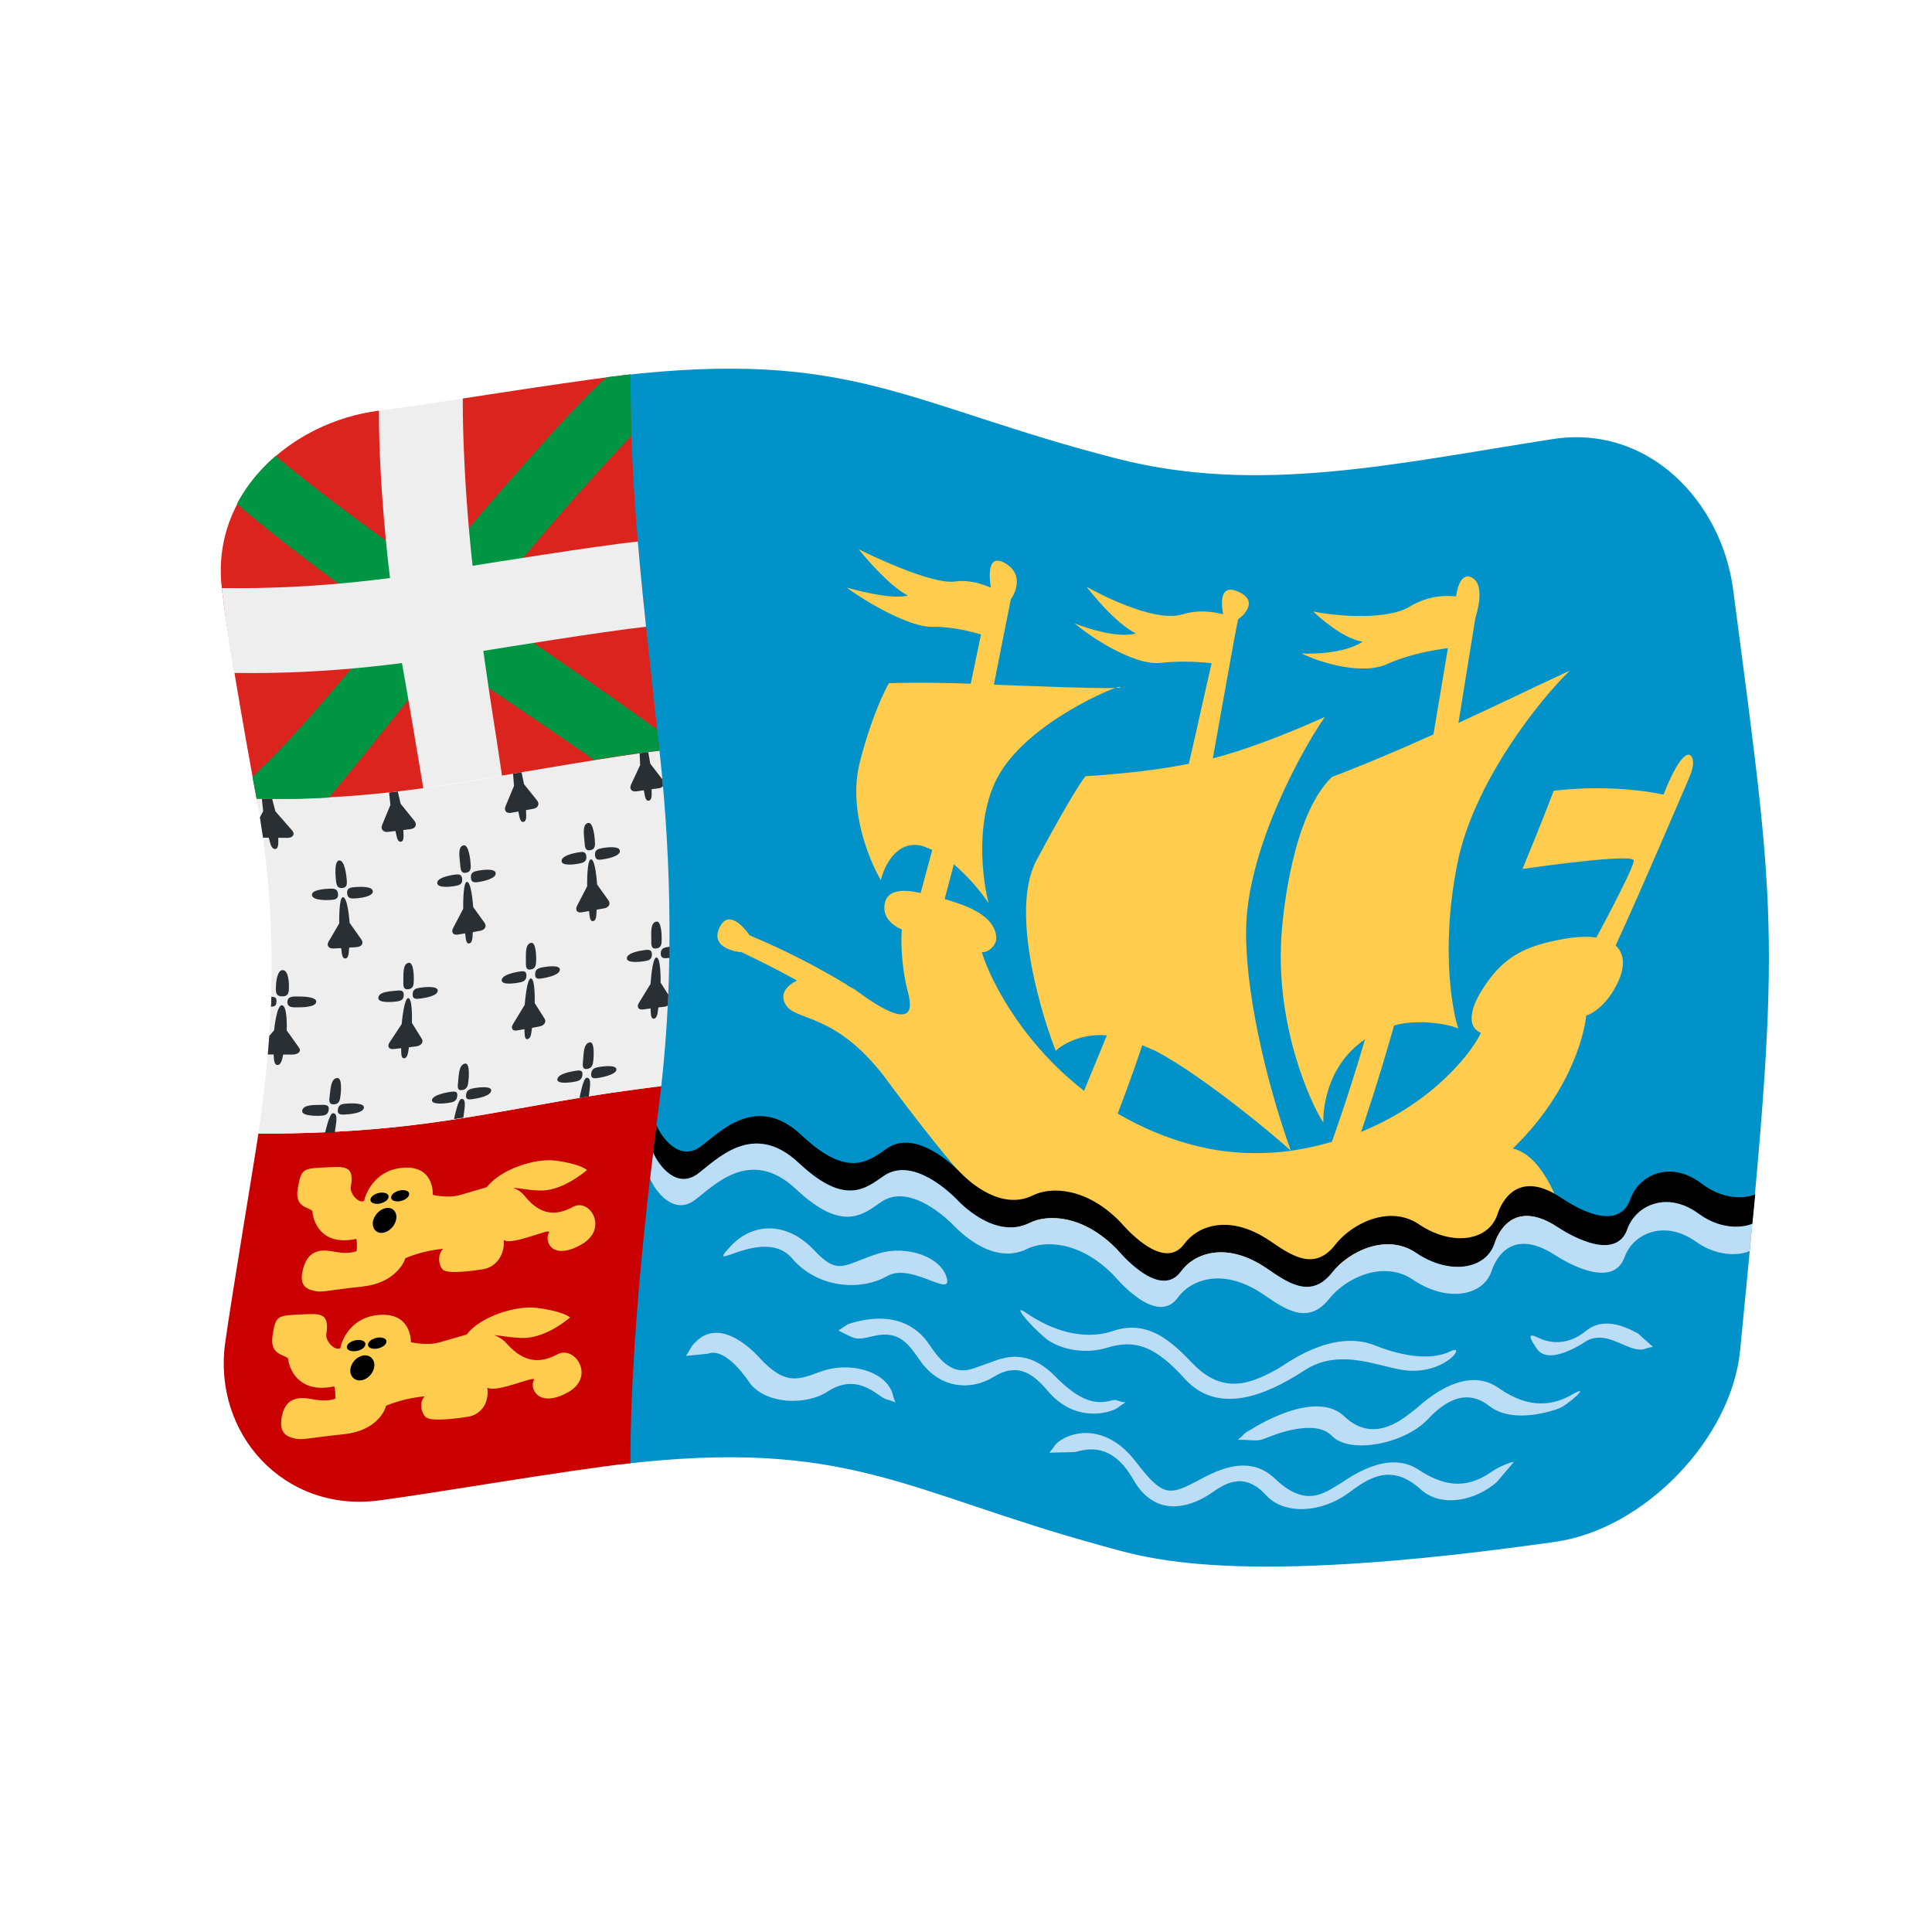<?xml version="1.0" encoding="UTF-8" standalone="no"?>
<!DOCTYPE svg PUBLIC "-//W3C//DTD SVG 1.1//EN" "http://www.w3.org/Graphics/SVG/1.1/DTD/svg11.dtd">
<svg width="100%" height="100%" viewBox="0 0 512 512" version="1.1" xmlns="http://www.w3.org/2000/svg" xmlns:xlink="http://www.w3.org/1999/xlink" xml:space="preserve" xmlns:serif="http://www.serif.com/" style="fill-rule:evenodd;clip-rule:evenodd;stroke-linejoin:round;stroke-miterlimit:2;">
    <g transform="matrix(1.116,-4.03717e-17,4.03717e-17,1.116,-13.969,-19.111)">
        <g transform="matrix(11.111,-1.36955e-31,4.93038e-32,11.111,-2411.79,-2528.08)">
            <g>
                <g transform="matrix(0.896,3.24196e-17,-3.24196e-17,0.896,222.704,233.585)">
                    <path d="M32,5.435C28.238,6.018 24.988,6.773 21.592,5.898C16.586,4.608 15.303,3.281 9.75,3.921C9.75,9.013 10.692,12.756 10.702,17.111C10.713,21.259 9.745,24.914 9.749,29.892C15.194,29.248 16.54,30.543 21.234,31.829C22.281,32.115 24.313,32.842 32.068,31.737C34.174,31.437 36.262,29.289 36.469,27.17C37.445,17.176 37.371,17.158 36.301,9.019C36.029,6.947 34.301,5.078 32,5.435Z" style="fill:rgb(0,146,200);fill-rule:nonzero;"/>
                </g>
                <g transform="matrix(0.896,3.24196e-17,-3.24196e-17,0.896,222.704,233.585)">
                    <path d="M34.642,13.915C33.425,13.661 32.231,13.799 32.022,13.823C31.965,13.973 31.698,14.673 31.277,15.689C31.488,15.658 33.921,15.309 33.932,15.487C33.942,15.648 33.117,17.181 33.039,17.325C32.983,17.316 32.739,17.28 32.327,17.347C31.229,17.527 30.753,17.854 30.281,18.626C30.24,18.692 29.812,19.393 30.284,19.598C30.121,19.972 29.228,21.229 27.427,21.96C27.496,21.759 27.847,20.729 28.214,19.422C28.814,19.255 29.519,19.395 29.745,19.493C29.656,19.246 29.29,17.735 29.724,15.559C30.115,13.593 31.735,11.601 32.409,10.956C31.077,11.577 31.099,11.582 29.75,12.205C29.782,12.005 30.113,9.942 30.154,9.697C30.178,9.623 30.415,8.89 30.051,8.729C29.77,8.606 29.699,9.142 29.692,9.188C29.094,9.117 28.666,9.383 28.589,9.431C28.095,9.737 26.953,9.683 26.284,9.547C26.365,9.623 26.971,10.195 27.468,10.268C26.969,10.588 26.127,10.553 26.008,10.549C26.46,10.77 27.45,11.073 28.054,10.8C28.163,10.75 28.65,10.53 29.498,10.422C29.47,10.586 29.474,10.581 29.153,12.479C27.795,13.094 26.929,13.42 26.733,13.494C25.774,14.415 25.565,16.823 25.539,17.128C25.346,19.356 26.216,21.268 26.528,21.74C26.518,21.582 26.533,20.42 27.521,19.754C27.151,21.013 26.8,22.005 26.731,22.198C26.221,22.345 25.831,22.4 25.752,22.411C25.131,20.681 24.638,18.473 24.688,17.027C24.754,15.134 26.021,12.84 26.563,12.063C25.511,12.537 24.556,12.883 23.891,13.051C24.374,10.36 24.367,10.374 24.492,9.735C24.625,9.645 24.985,9.305 24.518,9.084C23.966,8.822 24.128,9.562 24.139,9.613C23.609,9.478 23.253,9.59 23.18,9.613C22.467,9.837 21.046,9.05 20.879,8.958C20.959,9.06 21.561,9.83 22.056,10.07C21.563,10.208 20.704,9.875 20.594,9.832C21.191,10.324 22.116,10.836 22.637,10.774C22.734,10.763 23.203,10.708 23.862,10.781C23.585,11.988 23.597,11.975 23.318,13.18C23.123,13.219 22.263,13.392 20.854,13.476C20.54,13.879 19.774,15.316 19.686,15.479C19.01,16.747 19.887,19.388 20.145,20.027C20.235,19.927 20.705,19.598 21.363,19.659L20.82,20.98C19.181,19.708 18.49,18.08 18.382,17.671C18.539,17.692 18.729,17.501 18.726,17.342C18.715,16.741 17.823,16.507 17.494,16.407L17.714,15.577C18.19,15.984 18.489,16.424 18.545,16.506C18.414,16.045 18.175,14.472 18.812,13.404C19.553,12.162 21.583,11.324 21.665,11.345C21.994,11.43 18.908,11.302 18.669,11.293C18.701,11.13 19.001,9.609 19.073,9.256C19.173,9.123 19.388,8.675 18.958,8.408C18.436,8.084 18.588,8.927 18.598,8.981C18.135,8.775 17.818,8.822 17.75,8.832C17.174,8.916 15.617,8.149 15.443,8.063C15.524,8.163 16.134,8.914 16.618,9.169C16.182,9.272 15.266,9.007 15.153,8.975C15.641,9.333 16.66,9.924 17.195,9.913C17.29,9.912 17.734,9.903 18.361,10.096L18.116,11.27C16.975,11.23 16.322,11.252 16.166,11.258C16.114,11.335 15.754,12.021 15.468,13.153C15.17,14.332 15.764,15.614 15.974,15.956C16.036,15.669 16.331,14.969 16.975,15.143L17.199,15.234L16.921,16.263C16.796,16.238 16.044,16.039 16.056,16.63C16.064,17.003 16.524,17.149 16.474,17.133C16.452,17.292 16.442,17.967 16.623,18.647C16.929,19.794 15.506,18.668 15.352,18.564L15.169,18.464L15.175,18.459C14.122,17.816 13.216,17.43 12.843,17.272C12.809,17.223 12.36,16.572 12.12,17.094C11.888,17.601 12.595,17.671 12.658,17.677C13.45,18.055 13.871,18.293 13.974,18.352C13.928,18.373 13.497,18.57 13.699,18.92C13.933,19.329 14.848,19.092 16.036,20.616C16.135,20.743 17.557,22.717 18.841,24.024C18.925,24.11 22.428,25.313 24.75,25.308C27.929,25.3 32.306,24.174 32.28,24.084C32.233,23.921 31.829,22.536 31.047,22.357C32.524,20.923 32.779,19.443 32.796,19.186C32.836,19.18 33.259,19.026 33.559,18.378C33.823,17.807 33.551,17.561 33.5,17.514C34.2,15.991 35.211,13.607 35.244,13.534C35.443,13.096 35.305,12.945 35.222,12.964C34.984,13.018 34.674,13.832 34.642,13.915ZM24.134,22.416C23.923,22.388 22.844,22.244 21.621,21.524C21.671,21.395 21.928,20.733 22.208,19.893L22.517,20.025C23.666,20.623 25.456,22.131 25.754,22.411C25.626,22.429 24.95,22.524 24.134,22.416Z" style="fill:rgb(255,204,77);fill-rule:nonzero;"/>
                </g>
                <g transform="matrix(0.896,3.24196e-17,-3.24196e-17,0.896,222.704,233.585)">
                    <path d="M35.544,23.19C34.809,22.632 34.056,22.976 33.848,23.569C33.805,23.694 33.547,24.429 32.192,23.527C31.059,22.773 30.718,23.811 30.679,23.93C30.474,24.555 29.612,24.706 28.806,24.164C28.102,23.689 27.201,24.15 26.812,24.651C26.306,25.304 25.746,24.893 25.253,24.56C24.262,23.89 23.51,24.22 23.21,24.632C22.699,25.336 21.725,24.151 21.676,24.101C20.863,23.271 20.014,23.269 19.606,23.472C18.752,23.898 17.898,22.958 17.853,22.912C17.75,22.809 16.817,21.868 16.112,22.358C15.673,22.663 15.181,23.078 14.085,22.043C12.984,21.005 12.097,22.007 11.664,22.316C11.177,22.664 10.759,22.125 10.62,21.8L10.541,22.454C10.682,22.781 11.104,23.318 11.589,22.972C12.022,22.663 12.907,21.66 14.011,22.699C15.11,23.733 15.599,23.32 16.038,23.013C16.742,22.522 17.676,23.464 17.779,23.568C17.835,23.625 18.68,24.551 19.53,24.128C19.937,23.925 20.788,23.926 21.598,24.756C21.652,24.811 22.62,25.991 23.131,25.288C23.432,24.875 24.188,24.546 25.176,25.216C25.66,25.544 26.225,25.967 26.737,25.314C27.125,24.82 28.026,24.366 28.734,24.844C29.536,25.388 30.403,25.242 30.608,24.625C30.647,24.507 30.985,23.49 32.121,24.237C32.232,24.309 33.478,25.127 33.778,24.281C33.983,23.703 34.733,23.367 35.472,23.909C36.087,24.36 36.646,24.209 36.76,24.151L36.829,23.448C36.718,23.506 36.159,23.659 35.544,23.19Z" style="fill-rule:nonzero;"/>
                </g>
                <g transform="matrix(0.896,3.24196e-17,-3.24196e-17,0.896,222.704,233.585)">
                    <path d="M35.473,23.909C34.734,23.367 33.984,23.703 33.779,24.281C33.479,25.127 32.233,24.309 32.123,24.236C30.987,23.491 30.648,24.507 30.609,24.625C30.404,25.241 29.539,25.387 28.735,24.844C28.028,24.366 27.127,24.819 26.738,25.314C26.226,25.967 25.661,25.544 25.177,25.216C24.189,24.546 23.433,24.875 23.133,25.288C22.621,25.992 21.651,24.809 21.599,24.756C20.788,23.925 19.938,23.925 19.531,24.128C18.68,24.553 17.828,23.617 17.78,23.568C17.677,23.464 16.743,22.523 16.039,23.014C15.6,23.32 15.112,23.733 14.012,22.699C12.907,21.66 12.023,22.662 11.59,22.972C11.104,23.318 10.682,22.781 10.541,22.454L10.467,23.077C10.611,23.406 11.038,23.943 11.522,23.596C11.955,23.286 12.837,22.284 13.946,23.323C15.047,24.356 15.532,23.946 15.971,23.638C16.672,23.146 17.607,24.089 17.71,24.192C17.769,24.251 18.613,25.175 19.46,24.752C19.864,24.549 20.714,24.549 21.526,25.381C21.58,25.436 22.547,26.615 23.057,25.913C23.357,25.499 24.114,25.169 25.102,25.84C25.585,26.168 26.15,26.594 26.665,25.944C27.052,25.453 27.955,25.005 28.665,25.486C29.468,26.029 30.337,25.887 30.541,25.278C30.581,25.16 30.916,24.162 32.056,24.9C32.167,24.972 33.414,25.78 33.714,24.945C33.918,24.379 34.666,24.049 35.408,24.575C36.023,25.012 36.581,24.862 36.696,24.803L36.76,24.151C36.647,24.209 36.089,24.36 35.473,23.909ZM12.403,24.674C12.947,24.099 13.759,24.119 14.379,24.78C14.97,25.411 15.089,25.121 15.914,24.862C16.575,24.654 17.414,24.933 17.547,25.451C17.67,25.93 16.698,25.07 16.123,25.4C15.487,25.762 14.464,25.692 13.853,24.976C13.177,24.183 11.687,25.429 12.403,24.674ZM19.428,26.271C20.546,27.034 21.344,26.764 21.505,26.71C22.357,26.422 22.918,26.974 23.421,27.495C24.175,28.275 24.874,27.92 25.433,27.616C25.613,27.518 26.71,26.654 27.74,27.046C27.851,27.088 28.875,27.527 29.557,27.194C29.951,27.001 29.476,27.714 28.561,27.655C27.94,27.615 26.968,27.078 26.093,27.639C25.501,28.019 24.131,28.858 23.222,27.85C22.503,27.052 22.022,26.906 21.364,27.11C20.798,27.285 20.181,27.123 19.889,26.874C19.472,26.52 19.097,26.045 19.428,26.271ZM31.643,26.865C31.95,27.017 32.371,27.051 32.792,26.707C33.267,26.32 33.857,26.686 34.013,26.757C34.049,26.774 34.041,26.782 34.392,27.089C34.17,27.116 34.193,27.182 33.977,27.14C33.65,27.077 33.197,26.687 32.767,26.971C32.689,27.022 31.895,27.547 31.617,27.129C31.519,26.981 31.326,26.709 31.643,26.865ZM15.195,26.544C15.407,26.48 16.518,26.097 17.146,27.058C17.714,27.924 18.096,27.617 18.502,27.489C18.779,27.401 19.393,27.04 20.129,27.789C20.725,28.395 21.098,28.467 21.467,28.368C21.61,28.329 21.601,28.386 21.808,28.415C21.619,28.522 21.649,28.557 21.445,28.62C21.326,28.656 20.597,28.878 19.968,28.156C19.702,27.849 19.314,27.403 18.672,27.8C18.102,28.152 17.38,28.07 16.926,27.44C16.655,27.064 16.44,26.668 15.782,26.833C15.358,26.94 15.36,26.898 14.959,26.697L15.195,26.544ZM24.808,29.056C24.81,29.055 26.318,28.069 27.026,28.745C27.769,29.454 28.503,28.732 28.724,28.574C28.808,28.514 29.848,27.461 30.706,28.068C31.474,28.61 32.053,28.459 32.46,28.226C32.958,27.941 32.346,28.485 32.147,28.557C32.021,28.602 31.059,28.95 30.477,28.493C29.854,28.005 29.292,28.528 29.02,28.815C28.459,29.407 27.158,29.657 26.729,29.21C26.321,28.786 25.315,29.201 25.202,29.248C24.932,29.359 24.934,29.307 24.484,29.304C24.648,29.178 24.609,29.156 24.808,29.056ZM11.584,26.943C12.19,26.378 12.981,27.243 13.064,27.334C13.68,28.007 13.987,27.882 14.526,27.682C15.141,27.452 15.883,27.619 16.157,28.016C16.277,28.19 16.232,28.199 16.319,28.413C16.108,28.322 16.11,28.366 15.954,28.256C15.679,28.06 15.267,27.785 14.701,28.155C14.192,28.488 13.241,28.463 12.849,27.955C12.844,27.948 12.29,27.075 11.847,27.252C11.847,27.252 11.364,27.3 11.323,27.304C11.454,27.123 11.411,27.104 11.584,26.943ZM20.236,29.333C20.579,29.088 21.368,28.933 22.055,29.829C22.663,30.621 22.83,30.646 23.447,30.324C23.869,30.104 24.7,29.588 25.374,30.232C26.107,30.931 26.536,30.587 26.954,30.333C27.121,30.232 28.044,29.527 28.789,30.013C29.341,30.373 29.884,30.524 30.529,30.075C30.806,29.882 31.067,29.832 31.076,29.828C31.043,29.866 30.669,30.308 30.669,30.308C30.161,30.761 29.338,30.932 28.849,30.488C28.138,29.84 27.591,30.229 27.128,30.572C26.488,31.046 25.595,31.107 25.157,30.623C24.603,30.011 24.107,30.404 23.839,30.587C23.715,30.671 22.647,31.398 21.994,30.254C21.474,29.34 20.875,29.529 20.601,29.598C20.601,29.598 20.039,29.611 19.99,29.612C20.138,29.445 20.099,29.431 20.236,29.333Z" style="fill:rgb(187,221,245);fill-rule:nonzero;"/>
                </g>
                <g transform="matrix(0.896,3.24196e-17,-3.24196e-17,0.896,222.704,233.585)">
                    <path d="M1.125,22.002C1.022,22.707 0.496,25.824 0.333,26.993C0.033,29.147 1.724,31.049 4.002,30.751C5.349,30.575 8.41,30.04 9.999,29.863C9.996,26.264 10.619,21.89 10.734,20.871C7.149,21.287 5.53,22.004 1.125,22.002Z" style="fill:rgb(202,0,0);fill-rule:nonzero;"/>
                </g>
                <g transform="matrix(0.896,3.24196e-17,-3.24196e-17,0.896,222.704,233.585)">
                    <path d="M8.633,23.747C8.253,23.95 7.875,23.983 7.476,23.488C7.402,23.396 7.312,23.335 7.203,23.292C7.356,23.305 7.507,23.336 7.659,23.349C7.753,23.357 7.848,23.363 7.943,23.356C8.426,23.321 8.895,22.928 8.964,22.87C8.764,22.715 8.263,22.652 8.2,22.644C7.736,22.584 6.903,22.847 6.574,23.278L5.934,23.467C5.618,23.556 5.233,23.448 5.284,23.462C5.289,23.393 5.298,22.724 4.515,22.822C3.874,22.902 3.673,23.466 3.646,23.606C3.513,23.678 3.304,23.428 3.329,23.278C3.424,22.73 3.179,22.787 2.618,22.813C2.179,22.834 2.141,22.874 2.065,23.304C1.983,23.772 2.314,23.745 2.414,23.848C2.417,24.031 2.58,24.702 3.46,24.513C3.494,24.603 3.461,24.9 3.47,24.803C3.323,24.857 3.155,24.854 3,24.829C2.784,24.795 2.287,24.641 2.169,25.33C2.134,25.53 2.188,25.675 2.387,25.734C2.64,25.81 2.631,25.755 3.616,25.648C4.37,25.567 4.605,25.079 4.63,24.973C5.057,24.792 5.458,24.756 5.532,24.749C5.406,24.867 5.407,25.111 5.518,25.24C5.637,25.377 6.412,25.248 6.489,25.235C6.808,25.182 7.004,24.877 6.979,24.542C7.191,24.678 8.136,24.225 8.056,24.361C7.939,24.558 8.113,25.041 8.816,24.655C9.495,24.28 9.034,23.533 8.633,23.747Z" style="fill:rgb(255,204,77);fill-rule:nonzero;"/>
                </g>
                <g transform="matrix(0.896,3.24196e-17,-3.24196e-17,0.896,222.704,233.585)">
                    <path d="M4.186,23.775C4.344,23.756 4.439,23.89 4.414,24.037C4.388,24.195 4.25,24.349 4.087,24.368C3.928,24.387 3.832,24.251 3.857,24.103C3.884,23.945 4.023,23.794 4.186,23.775Z"/>
                </g>
                <g transform="matrix(0.896,3.24196e-17,-3.24196e-17,0.896,222.704,233.585)">
                    <path d="M4.229,23.518C4.213,23.616 4.067,23.667 3.992,23.675C3.927,23.682 3.783,23.668 3.8,23.566C3.817,23.468 3.964,23.418 4.037,23.41C4.102,23.403 4.247,23.417 4.229,23.518Z" style="fill-rule:nonzero;"/>
                </g>
                <g transform="matrix(0.896,3.24196e-17,-3.24196e-17,0.896,222.704,233.585)">
                    <path d="M4.529,23.351C4.593,23.343 4.737,23.355 4.72,23.456C4.704,23.554 4.559,23.607 4.485,23.616C4.42,23.625 4.276,23.612 4.293,23.51C4.309,23.413 4.455,23.361 4.529,23.351Z"/>
                </g>
                <g transform="matrix(0.896,3.24196e-17,-3.24196e-17,0.896,222.704,233.585)">
                    <path d="M8.261,27.265C7.881,27.466 7.485,27.504 7.043,27.004C6.961,26.912 6.864,26.851 6.749,26.808C6.909,26.821 7.067,26.852 7.227,26.865C7.325,26.873 7.424,26.88 7.522,26.872C8.022,26.837 8.491,26.444 8.562,26.385C8.348,26.229 7.825,26.165 7.759,26.157C7.272,26.096 6.416,26.363 6.094,26.793L5.437,26.983C5.112,27.072 4.71,26.963 4.762,26.977C4.763,26.959 4.78,26.231 3.948,26.332C3.293,26.412 3.103,26.974 3.08,27.12C2.943,27.195 2.723,26.945 2.745,26.791C2.828,26.23 2.58,26.296 2.013,26.322C1.569,26.342 1.529,26.383 1.463,26.816C1.391,27.285 1.731,27.262 1.833,27.364C1.844,27.556 2.048,28.22 2.933,28.031C2.973,28.12 2.958,28.42 2.962,28.323C2.811,28.378 2.64,28.374 2.482,28.349C2.294,28.32 1.739,28.146 1.67,28.85C1.65,29.055 1.72,29.198 1.924,29.256C2.181,29.33 2.171,29.276 3.175,29.17C3.962,29.086 4.155,28.581 4.17,28.493C4.6,28.312 5.016,28.275 5.092,28.268C4.963,28.392 4.995,28.64 5.112,28.76C5.247,28.897 6.044,28.768 6.124,28.755C6.442,28.704 6.636,28.418 6.585,28.061C6.816,28.198 7.772,27.743 7.696,27.88C7.586,28.08 7.803,28.56 8.506,28.174C9.179,27.804 8.674,27.046 8.261,27.265Z" style="fill:rgb(255,204,77);fill-rule:nonzero;"/>
                </g>
                <g transform="matrix(0.896,3.24196e-17,-3.24196e-17,0.896,222.704,233.585)">
                    <path d="M3.89,27.555C3.871,27.716 3.734,27.868 3.569,27.887C3.41,27.905 3.3,27.775 3.319,27.621C3.339,27.46 3.478,27.311 3.642,27.292C3.801,27.273 3.908,27.403 3.89,27.555ZM3.676,27.033C3.662,27.134 3.522,27.182 3.438,27.191C3.373,27.198 3.222,27.184 3.236,27.081C3.25,26.982 3.403,26.932 3.475,26.925C3.54,26.918 3.69,26.93 3.676,27.033ZM4.179,26.971C4.166,27.071 4.015,27.123 3.943,27.132C3.878,27.141 3.727,27.129 3.741,27.026C3.754,26.926 3.906,26.875 3.978,26.866C4.043,26.858 4.192,26.869 4.179,26.971Z" style="fill-rule:nonzero;"/>
                </g>
                <g transform="matrix(0.896,3.24196e-17,-3.24196e-17,0.896,222.704,233.585)">
                    <path d="M1.083,14.014C5.388,14.02 7.13,13.286 10.692,12.866C10.817,14.015 11.139,17.307 10.734,20.871C7.149,21.287 5.53,22.004 1.125,22.002C1.426,19.933 1.671,17.192 1.083,14.014Z" style="fill:rgb(238,238,238);fill-rule:nonzero;"/>
                </g>
                <g transform="matrix(0.896,3.24196e-17,-3.24196e-17,0.896,222.704,233.585)">
                    <path d="M3.582,17.372L3.301,16.974C3.298,16.923 3.254,16.355 3.14,16.363C3.044,16.369 3.053,16.939 3.053,16.989L2.8,17.421C2.74,17.521 2.812,17.591 2.916,17.586L3.1,17.577C3.115,17.664 3.11,17.83 3.199,17.824C3.29,17.819 3.279,17.656 3.291,17.565L3.474,17.552C3.575,17.545 3.649,17.469 3.582,17.372ZM3.23,15.917C3.24,16.028 3.253,16.135 3.122,16.143C2.991,16.151 2.984,16.045 2.973,15.933C2.968,15.876 2.927,15.494 3.054,15.486C3.186,15.478 3.223,15.849 3.23,15.917ZM3.457,16.39C3.34,16.399 3.252,16.4 3.242,16.271C3.231,16.141 3.319,16.13 3.436,16.121C3.502,16.116 3.845,16.089 3.855,16.22C3.865,16.353 3.526,16.385 3.457,16.39ZM2.829,16.429C2.945,16.424 3.036,16.414 3.025,16.284C3.015,16.154 2.924,16.155 2.807,16.16C2.744,16.163 2.391,16.179 2.402,16.31C2.413,16.444 2.756,16.433 2.829,16.429ZM6.52,16.974L6.249,16.598C6.245,16.548 6.204,15.98 6.096,15.998C6.002,16.014 6.01,16.587 6.011,16.638L5.769,17.1C5.718,17.198 5.772,17.272 5.881,17.254L6.057,17.225C6.071,17.31 6.068,17.479 6.152,17.465C6.246,17.449 6.229,17.289 6.24,17.195L6.416,17.164C6.512,17.148 6.585,17.067 6.52,16.974ZM6.185,15.541C6.195,15.652 6.206,15.758 6.08,15.779C5.951,15.801 5.948,15.69 5.939,15.582C5.926,15.428 5.869,15.151 6.021,15.125C6.147,15.104 6.181,15.487 6.185,15.541ZM6.401,15.996C6.287,16.016 6.203,16.024 6.194,15.896C6.185,15.769 6.266,15.747 6.382,15.727C6.439,15.717 6.777,15.661 6.786,15.791C6.795,15.923 6.477,15.982 6.401,15.996ZM5.797,16.098C5.913,16.079 5.995,16.058 5.986,15.931C5.977,15.802 5.892,15.811 5.778,15.829C5.704,15.841 5.381,15.895 5.391,16.026C5.4,16.157 5.737,16.108 5.797,16.098ZM9.475,16.438L9.205,16.06C9.201,16.011 9.162,15.442 9.055,15.46C8.96,15.477 8.967,16.05 8.967,16.102L8.726,16.569C8.675,16.667 8.726,16.743 8.837,16.723L9.012,16.692C9.026,16.777 9.023,16.947 9.108,16.932C9.202,16.916 9.183,16.754 9.194,16.66L9.37,16.629C9.468,16.614 9.541,16.532 9.475,16.438ZM9.15,15.003C9.158,15.115 9.168,15.219 9.042,15.241C8.914,15.264 8.912,15.153 8.905,15.047C8.893,14.892 8.841,14.617 8.993,14.591C9.117,14.569 9.147,14.952 9.15,15.003ZM9.36,15.457C9.247,15.477 9.162,15.486 9.154,15.357C9.146,15.231 9.227,15.209 9.343,15.189C9.401,15.179 9.74,15.126 9.748,15.257C9.757,15.388 9.434,15.445 9.36,15.457ZM8.759,15.563C8.874,15.542 8.956,15.52 8.948,15.394C8.94,15.265 8.855,15.274 8.742,15.295C8.665,15.309 8.349,15.369 8.357,15.501C8.365,15.631 8.702,15.573 8.759,15.563ZM7.021,14.191C6.977,14.294 7.04,14.37 7.149,14.35L7.326,14.318C7.349,14.407 7.356,14.582 7.447,14.566C7.541,14.548 7.507,14.381 7.509,14.285L7.686,14.253C7.789,14.234 7.843,14.145 7.773,14.055L7.461,13.666L7.402,13.381L7.2,13.416L7.222,13.708L7.021,14.191ZM4.078,14.636C4.033,14.742 4.105,14.817 4.214,14.805L4.395,14.783C4.421,14.875 4.428,15.051 4.523,15.039C4.617,15.027 4.581,14.855 4.582,14.76L4.762,14.737C4.871,14.722 4.918,14.631 4.847,14.542L4.518,14.133L4.45,13.841L4.243,13.865L4.274,14.162L4.078,14.636ZM1.854,18.521C1.851,18.653 1.831,18.729 1.692,18.728C1.552,18.727 1.539,18.65 1.542,18.518C1.544,18.438 1.56,18.1 1.705,18.101C1.853,18.103 1.856,18.44 1.854,18.521ZM2.063,18.989C1.95,18.989 1.813,19 1.818,18.858C1.824,18.718 1.959,18.73 2.074,18.731C2.128,18.732 2.511,18.726 2.505,18.856C2.501,18.993 2.128,18.99 2.063,18.989ZM1.524,15.213C1.617,15.214 1.598,15.038 1.6,14.945L1.82,14.947C1.937,14.947 2.015,14.869 1.925,14.765L1.531,14.314L1.452,14.014L1.208,14.014L1.239,14.312L1.161,14.459L1.235,14.942L1.373,14.943C1.404,15.041 1.421,15.212 1.524,15.213ZM1.58,20.365C1.675,20.365 1.693,20.207 1.719,20.115L1.942,20.116C2.03,20.116 2.171,20.063 2.092,19.949L1.801,19.539C1.802,19.49 1.822,18.94 1.684,18.939C1.563,18.938 1.505,19.487 1.5,19.537L1.385,19.67L1.35,20.113L1.489,20.114C1.497,20.202 1.491,20.365 1.58,20.365ZM1.556,18.856C1.56,18.762 1.535,18.747 1.435,18.734L1.426,18.977C1.524,18.965 1.552,18.95 1.556,18.856ZM5.02,19.736L4.786,19.359C4.788,19.311 4.806,18.757 4.695,18.771C4.599,18.783 4.548,19.338 4.543,19.388L4.253,19.828C4.191,19.921 4.239,19.997 4.35,19.984L4.53,19.964C4.536,20.048 4.519,20.215 4.602,20.205C4.697,20.194 4.696,20.035 4.717,19.942L4.897,19.919C4.988,19.907 5.08,19.833 5.02,19.736ZM4.832,18.332C4.83,18.445 4.828,18.542 4.703,18.558C4.575,18.573 4.581,18.47 4.583,18.363C4.586,18.212 4.562,17.946 4.712,17.927C4.837,17.912 4.833,18.283 4.832,18.332ZM5,18.778C4.89,18.793 4.799,18.803 4.804,18.675C4.808,18.549 4.894,18.533 5.008,18.518C5.057,18.511 5.408,18.466 5.404,18.592C5.4,18.723 5.079,18.768 5,18.778ZM4.387,18.854C4.501,18.841 4.589,18.826 4.593,18.701C4.598,18.572 4.506,18.581 4.396,18.594C4.249,18.61 3.992,18.618 3.986,18.766C3.982,18.895 4.334,18.86 4.387,18.854ZM7.95,19.257L7.716,18.888C7.717,18.84 7.729,18.281 7.62,18.301C7.526,18.318 7.482,18.879 7.478,18.93L7.198,19.39C7.141,19.483 7.181,19.561 7.294,19.541L7.47,19.51C7.477,19.592 7.462,19.762 7.543,19.747C7.639,19.731 7.633,19.573 7.653,19.478L7.83,19.446C7.919,19.43 8.01,19.353 7.95,19.257ZM7.751,17.852C7.749,17.965 7.748,18.064 7.625,18.086C7.498,18.109 7.505,18.001 7.506,17.897C7.509,17.742 7.479,17.479 7.63,17.451C7.753,17.428 7.751,17.808 7.751,17.852ZM7.919,18.294C7.81,18.314 7.723,18.327 7.726,18.198C7.729,18.074 7.811,18.052 7.925,18.031C7.973,18.023 8.319,17.963 8.316,18.091C8.313,18.222 8.001,18.279 7.919,18.294ZM7.319,18.403C7.433,18.382 7.516,18.361 7.519,18.236C7.522,18.108 7.434,18.121 7.325,18.14C7.244,18.155 6.932,18.212 6.929,18.342C6.925,18.47 7.272,18.411 7.319,18.403ZM10.744,17.355C10.744,17.468 10.744,17.568 10.618,17.585C10.49,17.602 10.496,17.495 10.497,17.388C10.497,17.235 10.468,16.965 10.62,16.944C10.745,16.927 10.745,17.306 10.744,17.355ZM10.013,13.678C9.966,13.781 10.031,13.853 10.139,13.838L10.319,13.812C10.34,13.901 10.344,14.073 10.435,14.06C10.528,14.048 10.5,13.881 10.505,13.787L10.685,13.763C10.725,13.758 10.747,13.741 10.776,13.712L10.761,13.552L10.473,13.179L10.424,12.899L10.219,12.926L10.231,13.211L10.013,13.678ZM10.616,17.801C10.52,17.814 10.483,18.379 10.479,18.431L10.201,18.884C10.143,18.979 10.189,19.056 10.301,19.04L10.48,19.016C10.488,19.101 10.474,19.27 10.558,19.259C10.654,19.247 10.648,19.086 10.666,18.992L10.846,18.97L10.891,18.946L10.904,18.689L10.719,18.4C10.72,18.351 10.726,17.786 10.616,17.801ZM10.722,17.703C10.721,17.833 10.809,17.824 10.921,17.81L10.932,17.808L10.935,17.545L10.925,17.545C10.809,17.56 10.724,17.577 10.722,17.703ZM10.31,17.892C10.425,17.876 10.51,17.858 10.512,17.732C10.514,17.603 10.425,17.611 10.314,17.627C10.234,17.639 9.916,17.688 9.914,17.819C9.912,17.947 10.259,17.899 10.31,17.892ZM8.785,21.151L9.008,21.115C9.017,20.966 9.097,20.646 8.95,20.671C8.873,20.683 8.793,21.111 8.785,21.151ZM9.117,20.226C9.106,20.34 9.096,20.437 8.972,20.458C8.843,20.479 8.859,20.37 8.869,20.266C8.884,20.11 8.875,19.849 9.03,19.824C9.152,19.804 9.12,20.188 9.117,20.226ZM9.25,20.67C9.141,20.687 9.05,20.7 9.063,20.571C9.076,20.446 9.161,20.426 9.277,20.408C9.319,20.401 9.678,20.349 9.665,20.477C9.653,20.606 9.258,20.669 9.25,20.67ZM8.64,20.769C8.756,20.75 8.841,20.729 8.854,20.605C8.868,20.475 8.776,20.489 8.668,20.507C8.58,20.522 8.27,20.574 8.256,20.706C8.242,20.832 8.6,20.776 8.64,20.769ZM6.137,20.731C6.125,20.845 6.113,20.943 5.989,20.962C5.859,20.983 5.877,20.874 5.889,20.771C5.906,20.615 5.902,20.356 6.056,20.331C6.179,20.312 6.141,20.695 6.137,20.731ZM6.263,21.174C6.155,21.192 6.063,21.205 6.079,21.076C6.093,20.951 6.178,20.932 6.294,20.913C6.333,20.906 6.693,20.851 6.678,20.977C6.663,21.109 6.351,21.16 6.263,21.174ZM5.652,21.27C5.768,21.253 5.854,21.233 5.869,21.109C5.885,20.979 5.792,20.992 5.684,21.009C5.671,21.011 5.282,21.07 5.266,21.198C5.25,21.326 5.611,21.276 5.652,21.27ZM5.792,21.655L6.015,21.62C6.026,21.471 6.111,21.152 5.964,21.175C5.886,21.187 5.8,21.615 5.792,21.655ZM2.716,21.983L2.949,21.971C2.961,21.819 3.053,21.507 2.9,21.515C2.819,21.519 2.725,21.944 2.716,21.983ZM3.085,21.086C3.071,21.201 3.057,21.297 2.929,21.303C2.797,21.31 2.812,21.207 2.826,21.099C2.846,20.947 2.852,20.683 3.006,20.675C3.134,20.668 3.091,21.038 3.085,21.086ZM3.21,21.545C3.099,21.552 3.003,21.557 3.02,21.427C3.038,21.3 3.128,21.291 3.246,21.284C3.291,21.281 3.659,21.257 3.642,21.384C3.624,21.516 3.294,21.54 3.21,21.545ZM2.574,21.577C2.692,21.573 2.784,21.565 2.802,21.438C2.82,21.307 2.721,21.312 2.61,21.316C2.456,21.321 2.192,21.304 2.17,21.456C2.15,21.586 2.524,21.579 2.574,21.577Z" style="fill:rgb(41,47,51);fill-rule:nonzero;"/>
                </g>
                <g transform="matrix(0.896,3.24196e-17,-3.24196e-17,0.896,222.704,233.585)">
                    <path d="M1.083,14.014C1.009,13.615 0.445,10.564 0.255,9.01C-0.023,6.74 1.891,5.026 4,4.757L5.016,5.611L6,4.468C6.319,4.418 8.974,4.004 10,3.893C10,6.756 10.25,8.779 10.692,12.866C9.714,12.982 7.236,13.41 6.936,13.462L5.837,12.626L5.059,13.762C2.918,14.061 1.388,14.014 1.083,14.014Z" style="fill:rgb(220,36,31);fill-rule:nonzero;"/>
                </g>
                <g transform="matrix(0.896,3.24196e-17,-3.24196e-17,0.896,222.704,233.585)">
                    <path d="M10.02,5.36L10,3.893L9.433,3.959C8.55,4.732 6.397,7.264 6.145,7.561L5.251,8.612L4.165,7.854C2.641,6.76 1.74,6.011 1.536,5.841L1.534,5.84L1.533,5.841C0.943,6.346 0.666,6.88 0.612,6.984L0.615,6.987C0.803,7.146 1.714,7.915 3.042,8.887C3.149,8.959 3.663,9.302 4.395,9.766C3.77,10.453 3.426,10.822 3.342,10.913C2.032,12.467 1.505,13.003 0.984,13.493L1.083,14.014C1.949,14.015 1.929,14.033 2.807,13.987C2.954,13.798 2.974,13.817 4.694,11.665L5.522,10.64L6.618,11.374C6.783,11.486 8.746,12.805 9.128,13.087C9.989,12.949 10.567,12.881 10.692,12.866L10.639,12.365C9.454,11.508 7.921,10.456 7.683,10.292L6.352,9.475C6.951,8.803 7.359,8.359 7.447,8.262C8.81,6.632 9.806,5.585 10.02,5.36Z" style="fill:rgb(0,149,67);fill-rule:nonzero;"/>
                </g>
                <g transform="matrix(0.896,3.24196e-17,-3.24196e-17,0.896,222.704,233.585)">
                    <path d="M6.234,8.457C5.989,6.215 6,4.616 6,4.468C4.796,4.656 4.16,4.737 4,4.757C4,6.574 4.226,8.431 4.264,8.749C2.099,9.03 0.614,8.989 0.253,8.989L0.255,9.01C0.274,9.17 0.369,9.945 0.542,11.013C0.898,11.014 2.404,11.057 4.55,10.777C4.588,11.016 4.599,11.009 5.059,13.762C5.209,13.741 5.812,13.656 6.936,13.462C6.716,11.972 6.701,11.988 6.49,10.487C6.8,10.437 9.366,10.021 10.372,9.911C10.249,8.752 10.189,8.04 10.175,7.877C9.158,7.988 6.549,8.407 6.234,8.457Z" style="fill:rgb(238,238,238);fill-rule:nonzero;"/>
                </g>
            </g>
        </g>
    </g>
</svg>
